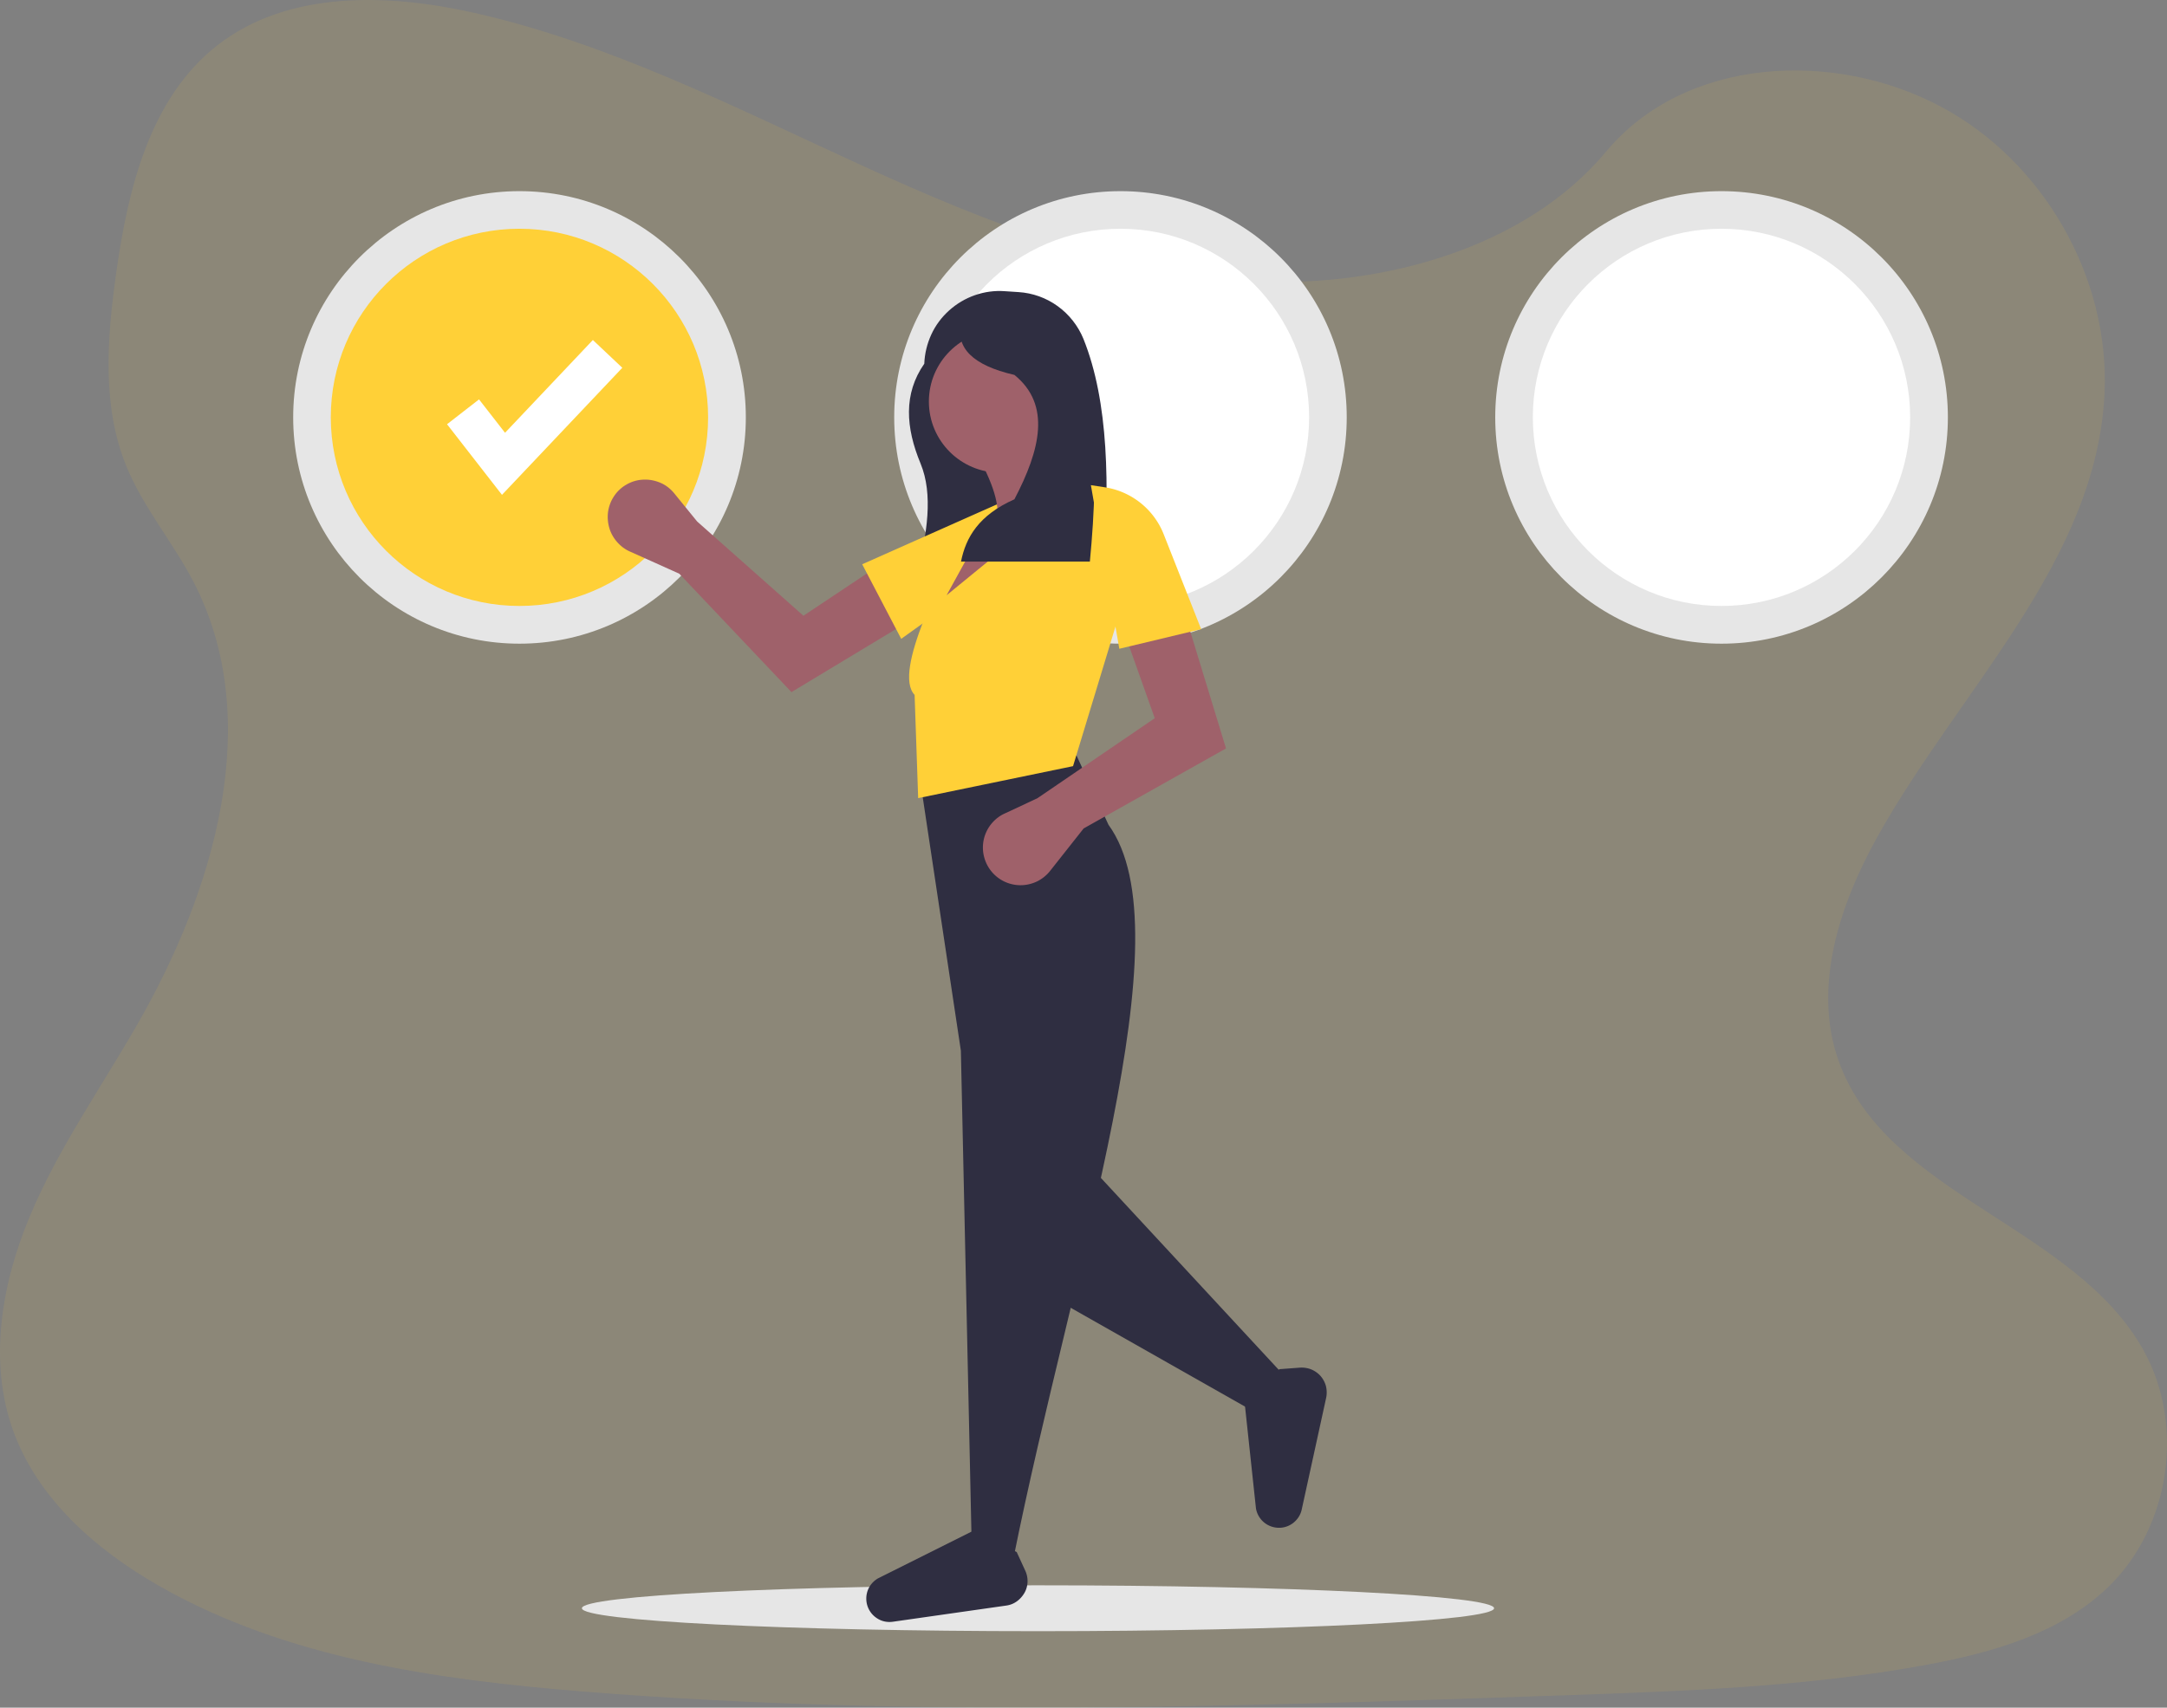 <svg width="170" height="134" fill="none" xmlns="http://www.w3.org/2000/svg">
    <rect width="100%" height="100%" fill="#808080" stroke="none"/>
    <path opacity=".1" d="M98.773 22.093c-10.898-.445-21.279-4.591-31.19-9.124-9.911-4.532-19.731-9.556-30.367-11.958-6.843-1.545-14.667-1.76-20.18 2.557-5.306 4.156-7.02 11.34-7.94 17.993-.694 5.01-1.101 10.277.797 14.974 1.32 3.255 3.662 5.992 5.282 9.11C20.81 56.5 16.83 69.884 10.72 80.48c-2.858 4.972-6.188 9.713-8.398 15.006-2.21 5.292-3.233 11.354-1.3 16.751 1.919 5.351 6.486 9.37 11.434 12.196 10.051 5.741 21.896 7.385 33.446 8.315 25.568 2.052 51.271 1.166 76.906.28 9.487-.331 19.014-.666 28.348-2.394 5.181-.958 10.531-2.48 14.292-6.157 4.777-4.667 5.961-12.57 2.76-18.427-5.368-9.815-20.213-12.253-23.965-22.787-2.065-5.797.056-12.255 3.057-17.633 6.439-11.537 17.232-21.656 17.801-34.842.391-9.056-4.798-18.126-12.82-22.41-8.409-4.492-20.069-3.927-26.273 3.508-6.385 7.656-17.611 10.6-27.234 10.208z" fill="#FFD037"/>
    <path d="M81.43 128c19.76 0 35.78-.81 35.78-1.8s-16.02-1.8-35.78-1.8-35.78.8-35.78 1.8c0 .99 16.02 1.8 35.78 1.8zM40.75 50.51c9.81 0 17.76-7.95 17.76-17.76 0-9.8-7.95-17.75-17.76-17.75C30.95 15 23 22.95 23 32.75c0 9.81 7.95 17.76 17.75 17.76z" fill="#E6E6E6"/>
    <path d="M40.75 47.55c8.17 0 14.8-6.62 14.8-14.8 0-8.17-6.62-14.8-14.8-14.8-8.17 0-14.8 6.62-14.8 14.8.01 8.18 6.63 14.8 14.8 14.8z" fill="#FFD037"/>
    <path d="M87.9 50.51c9.81 0 17.75-7.95 17.75-17.76.01-9.8-7.94-17.75-17.75-17.75-9.8 0-17.75 7.95-17.75 17.75 0 9.81 7.95 17.76 17.75 17.76z" fill="#E6E6E6"/>
    <path d="M87.9 47.55c8.17 0 14.8-6.62 14.8-14.8 0-8.17-6.62-14.8-14.8-14.8-8.17 0-14.8 6.62-14.8 14.8.01 8.18 6.63 14.8 14.8 14.8z" fill="#fff"/>
    <path d="M135.05 50.51c9.81 0 17.76-7.95 17.76-17.76 0-9.81-7.95-17.75-17.76-17.75-9.8 0-17.75 7.95-17.75 17.75 0 9.81 7.95 17.76 17.75 17.76z" fill="#E6E6E6"/>
    <path d="M135.05 47.55c8.17 0 14.8-6.62 14.8-14.8 0-8.17-6.63-14.8-14.8-14.8-8.17 0-14.8 6.62-14.8 14.8.01 8.18 6.63 14.8 14.8 14.8zM39.38 38.83l-4.31-5.54 2.51-1.95 2.04 2.62 6.89-7.28 2.31 2.18-9.44 9.97z" fill="#fff"/>
    <path d="M72.22 36.38c-1.17-2.82-1.36-5.47.29-7.84.03-.79.22-1.57.55-2.29.33-.72.81-1.36 1.4-1.89.59-.53 1.28-.94 2.03-1.2.75-.26 1.54-.37 2.34-.31l1.07.07c1.11.07 2.17.45 3.07 1.1.9.65 1.6 1.54 2.02 2.56 2 4.96 2.06 11.54 1.56 18.6H71.89c.87-3.3 1.32-6.4.33-8.8z" fill="#2F2E41"/>
    <path d="m53.29 45.02-3.87-1.74c-.39-.17-.73-.43-1.01-.75s-.49-.69-.61-1.1a3.11 3.11 0 0 1-.1-1.25c.06-.42.2-.82.43-1.18.25-.4.59-.73.99-.96.4-.24.86-.38 1.32-.4.47-.03.93.06 1.36.24.43.18.81.48 1.1.84l1.79 2.2 8.34 7.4 5.55-3.7 2.51 4.26-9 5.43-8.8-9.29z" fill="#9F616A"/>
    <path d="m70.7 50.13-3.06-5.85 11.91-5.3.1 1.12c.09 1.03-.08 2.07-.51 3.01a6.01 6.01 0 0 1-1.94 2.36l-6.5 4.66z" fill="#FFD037"/>
    <path d="M86.13 38.62 73.99 48.68l-.7-.98 3.35-6 1.54-.7c.37-1.56-.57-3.65-1.81-5.86l5.86-.84c.28 1.9 1.56 3.35 3.9 4.32z" fill="#9F616A"/>
    <path d="m100.79 108-2.02 3-16.12-9.14 2.23-11.03L100.79 108z" fill="#2F2E41"/>
    <path d="m79.5 122.31-3.28-1.47-.84-38.39-3.14-20.87 12.21-2.3 2.51 5.44c6.18 8.48-2.82 34.43-7.46 57.59z" fill="#2F2E41"/>
    <path d="m79.76 121.79.67 1.46c.13.28.19.58.18.88-.01.3-.09.6-.24.86s-.35.49-.6.67c-.25.18-.53.29-.83.33l-8.9 1.27c-.44.06-.88-.03-1.25-.28a1.83 1.83 0 0 1-.76-1.03c-.11-.39-.09-.81.06-1.19.15-.38.43-.69.78-.9l7.48-3.74 3.41 1.67zM100.37 107.44l1.61-.12c.3-.02.61.03.89.14.28.12.53.29.73.52.2.23.34.5.42.79.07.29.08.6.02.9l-1.92 8.78c-.09.43-.34.81-.7 1.08a1.8 1.8 0 0 1-1.23.35 1.829 1.829 0 0 1-1.66-1.51l-.89-8.31 2.73-2.62z" fill="#2F2E41"/>
    <path d="M78.45 37.09c3.08 0 5.58-2.5 5.58-5.58s-2.5-5.58-5.58-5.58-5.58 2.5-5.58 5.58 2.5 5.58 5.58 5.58z" fill="#9F616A"/>
    <path d="m84.18 60.12-12.15 2.51-.28-8.1c-1.76-1.86 2.34-9.32 3.77-12.84l1.81-.56-3.07 5.58 10.75-8.79 2.09.56.56 10.19-3.48 11.45z" fill="#FFD037"/>
    <path d="m85.01 65.01-2.63 3.33c-.26.33-.59.6-.97.8-.38.19-.79.3-1.21.32a2.95 2.95 0 0 1-2.97-2.12 2.931 2.931 0 0 1 .5-2.64c.29-.37.66-.67 1.08-.86l2.57-1.2 9.21-6.28-2.23-6.28 4.75-1.4 3.07 10.05-11.17 6.28z" fill="#9F616A"/>
    <path d="M85.5 44.07H75.39c.38-1.91 1.4-3.65 4.19-4.89 2.03-3.88 2.9-7.41 0-9.76-3.31-.76-4.6-2.15-4.19-4.05l5.93-.98c4.87 4.34 4.93 11.75 4.18 19.68z" fill="#2F2E41"/>
    <path d="m94.23 49.37-6.42 1.54-2.23-12.84 1.11.17a5.934 5.934 0 0 1 4.6 3.68l2.94 7.45z" fill="#FFD037"/>
</svg>
